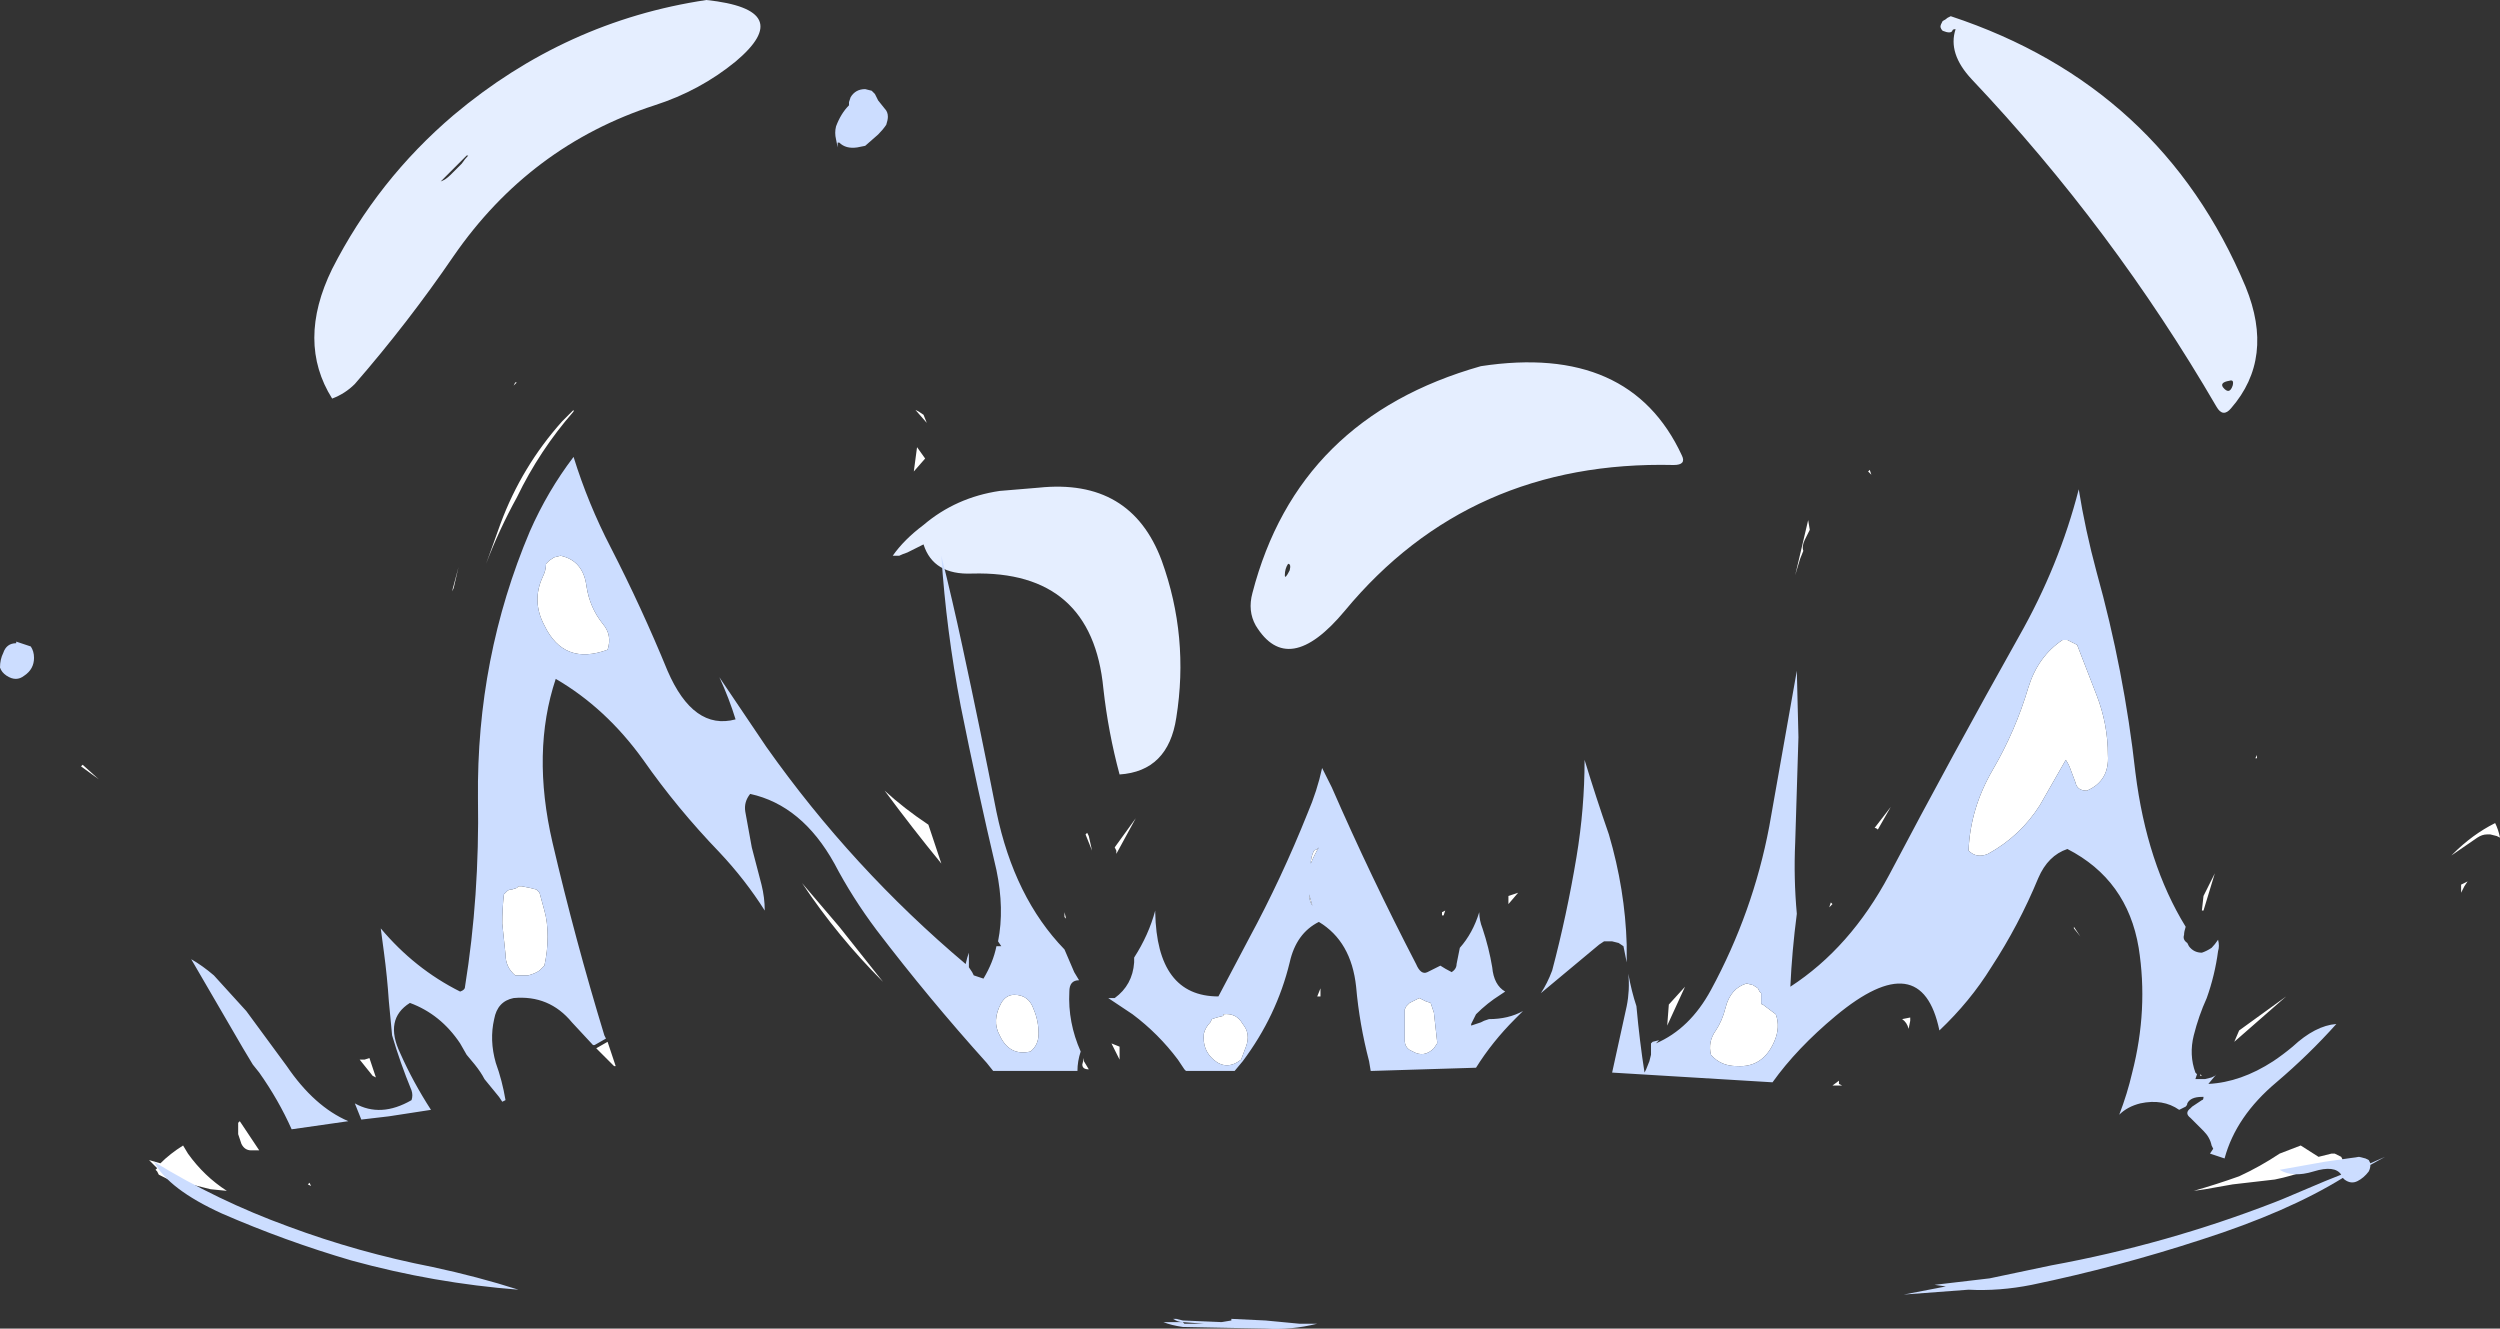 <?xml version="1.0" encoding="UTF-8" standalone="no"?>
<svg xmlns:ffdec="https://www.free-decompiler.com/flash" xmlns:xlink="http://www.w3.org/1999/xlink" ffdec:objectType="shape" height="41.0px" width="77.15px" xmlns="http://www.w3.org/2000/svg">
  <rect width="100%" height="100%" fill="#333333" stroke="none"/>
  <g transform="matrix(1.0, 0.0, 0.0, 1.0, 41.55, 34.95)">
    <path d="M18.4 -34.0 Q18.3 -34.1 18.35 -34.2 L18.4 -34.3 Q18.5 -34.35 18.55 -34.4 L18.65 -34.45 Q25.15 -32.3 27.75 -26.1 28.65 -23.9 27.3 -22.35 27.05 -22.05 26.85 -22.4 23.65 -27.9 19.3 -32.5 18.55 -33.3 18.8 -34.05 18.7 -34.05 18.7 -34.0 18.65 -33.9 18.4 -34.0 M10.1 -20.6 Q3.8 -20.75 -0.05 -16.1 -1.8 -14.0 -2.8 -15.65 -3.05 -16.1 -2.9 -16.65 -1.5 -22.05 4.15 -23.65 8.75 -24.35 10.35 -20.9 10.5 -20.6 10.1 -20.6 M27.25 -23.2 Q26.95 -23.15 27.05 -23.0 27.25 -22.75 27.35 -23.05 27.4 -23.25 27.25 -23.2 M-21.35 -31.7 Q-25.2 -30.45 -27.55 -27.05 -28.95 -25.0 -30.6 -23.1 -30.9 -22.8 -31.3 -22.65 -32.4 -24.4 -31.3 -26.65 -29.9 -29.4 -27.55 -31.4 -24.1 -34.3 -19.75 -34.95 -16.95 -34.65 -18.85 -33.05 -19.95 -32.15 -21.35 -31.7 M-27.95 -29.35 Q-27.8 -29.4 -27.65 -29.55 L-27.3 -29.9 Q-27.2 -30.05 -27.1 -30.15 L-27.15 -30.15 -27.95 -29.35 M-9.5 -19.9 Q-6.65 -20.2 -5.7 -17.65 -4.85 -15.3 -5.25 -12.8 -5.5 -11.15 -7.0 -11.05 -7.35 -12.35 -7.5 -13.7 -7.85 -17.35 -11.55 -17.25 -12.75 -17.2 -13.05 -18.15 L-13.55 -17.9 Q-13.7 -17.85 -13.8 -17.8 L-14.0 -17.8 Q-13.65 -18.3 -13.05 -18.75 -12.05 -19.6 -10.7 -19.8 L-9.5 -19.9 M-1.8 -17.55 Q-1.9 -17.4 -1.9 -17.2 -1.9 -17.05 -1.75 -17.35 -1.7 -17.55 -1.8 -17.55" fill="#e5eeff" fill-rule="evenodd" stroke="none"/>
    <path d="M14.25 -18.9 L14.3 -18.6 14.15 -18.3 Q14.05 -18.1 14.1 -17.95 L14.0 -17.7 13.85 -17.2 14.25 -18.9 M16.1 -20.4 L16.15 -20.45 16.2 -20.3 16.1 -20.4 M22.55 -15.05 L23.15 -13.5 Q23.5 -12.6 23.5 -11.65 23.55 -10.85 22.85 -10.55 22.55 -10.55 22.5 -10.8 L22.35 -11.2 Q22.3 -11.35 22.2 -11.5 L21.4 -10.1 Q20.8 -9.15 19.8 -8.6 19.45 -8.45 19.2 -8.7 19.25 -10.0 19.95 -11.2 20.65 -12.4 21.05 -13.75 21.35 -14.7 22.1 -15.2 L22.25 -15.2 22.55 -15.05 M5.0 -7.3 Q5.15 -7.35 5.3 -7.4 L5.0 -7.05 5.0 -7.3 M2.95 -6.8 L3.05 -6.85 3.0 -6.7 2.95 -6.7 2.95 -6.8 M2.25 -4.15 L2.45 -4.05 2.6 -4.0 Q2.65 -3.85 2.7 -3.7 L2.8 -2.8 2.8 -2.75 2.7 -2.6 Q2.4 -2.3 2.05 -2.5 L1.95 -2.55 Q1.8 -2.65 1.8 -2.85 L1.8 -3.8 1.85 -3.9 1.95 -4.0 2.25 -4.15 M9.95 -3.95 L10.45 -4.5 9.9 -3.3 9.95 -3.95 M11.4 -3.15 Q11.6 -3.45 11.7 -3.85 11.85 -4.45 12.35 -4.6 L12.55 -4.55 12.7 -4.45 12.75 -4.35 12.8 -4.3 12.8 -4.0 Q12.8 -3.95 12.85 -3.95 L13.25 -3.65 Q13.4 -3.25 13.2 -2.8 12.85 -2.0 12.05 -2.05 11.55 -2.05 11.25 -2.4 11.15 -2.8 11.4 -3.15 M34.4 -7.65 L34.6 -7.75 34.5 -7.6 34.4 -7.4 34.4 -7.65 M22.65 -6.05 L22.45 -6.3 22.45 -6.35 22.65 -6.05 M17.4 -3.45 L17.35 -3.2 Q17.3 -3.4 17.15 -3.5 L17.4 -3.55 17.4 -3.45 M15.2 -1.6 L15.2 -1.5 15.3 -1.45 15.0 -1.45 15.2 -1.6 M16.8 -10.05 L16.4 -9.35 Q16.35 -9.4 16.3 -9.4 L16.8 -10.05 M14.95 -7.1 L15.0 -7.05 14.9 -6.95 14.95 -7.1 M34.15 -8.6 Q34.75 -9.2 35.45 -9.55 35.55 -9.35 35.6 -9.1 L35.5 -9.15 35.3 -9.2 35.2 -9.2 Q35.05 -9.2 34.9 -9.1 L34.1 -8.55 34.15 -8.6 M27.4 -2.8 L27.55 -3.15 29.0 -4.2 27.4 -2.8 M26.4 -1.75 L26.35 -1.75 26.35 -1.8 26.4 -1.75 M28.1 -11.55 L28.05 -11.55 28.1 -11.65 28.1 -11.55 M26.45 -7.3 L26.8 -8.0 26.45 -6.85 26.4 -6.85 26.45 -7.3 M-25.7 -23.05 L-25.65 -23.15 -25.6 -23.15 -25.7 -23.05 M-23.85 -22.3 L-23.85 -22.25 Q-24.9 -21.05 -25.6 -19.6 -26.15 -18.6 -26.55 -17.55 L-26.1 -18.8 Q-25.45 -20.55 -24.2 -21.95 L-23.85 -22.3 M-24.25 -17.8 Q-23.55 -17.65 -23.45 -16.85 -23.35 -16.2 -22.95 -15.7 -22.65 -15.35 -22.8 -14.9 -24.15 -14.4 -24.75 -15.65 -25.15 -16.4 -24.8 -17.15 -24.7 -17.35 -24.7 -17.55 L-24.6 -17.65 -24.45 -17.75 -24.25 -17.8 M-27.4 -17.45 L-27.55 -16.8 -27.6 -16.7 -27.4 -17.45 M-39.0 -11.35 L-38.5 -10.9 -39.05 -11.3 -39.0 -11.35 M-25.0 -7.5 L-24.9 -7.4 -24.75 -6.85 Q-24.65 -6.5 -24.65 -6.05 -24.65 -5.6 -24.75 -5.15 -24.8 -5.1 -24.9 -5.0 -25.05 -4.9 -25.25 -4.85 L-25.65 -4.85 Q-25.95 -5.1 -25.95 -5.5 L-26.05 -6.45 Q-26.05 -6.9 -26.0 -7.35 L-25.9 -7.45 Q-25.85 -7.5 -25.75 -7.5 L-25.6 -7.55 -25.55 -7.6 -25.45 -7.6 -25.2 -7.55 -25.0 -7.5 M-34.15 -0.35 L-33.55 0.55 -33.8 0.55 Q-34.0 0.55 -34.1 0.35 L-34.2 0.05 -34.2 -0.3 -34.15 -0.35 M-29.95 -1.7 L-30.05 -1.75 -30.45 -2.25 -30.3 -2.25 -30.15 -2.3 -29.95 -1.7 M-13.05 -22.15 L-12.95 -21.9 -13.3 -22.3 -13.2 -22.25 -13.05 -22.15 M-15.65 -6.35 L-14.3 -4.65 Q-15.7 -6.05 -16.8 -7.7 L-15.65 -6.35 M-22.8 -2.8 L-22.55 -2.05 -22.6 -2.05 -23.15 -2.6 -22.8 -2.8 M-12.9 -9.5 L-12.5 -8.3 Q-13.4 -9.4 -14.25 -10.55 -13.65 -10.0 -12.9 -9.5 M-13.25 -21.15 L-13.0 -20.8 -13.35 -20.4 -13.25 -21.15 M-1.0 -8.7 L-0.9 -8.75 -0.85 -8.8 Q-1.0 -8.55 -1.1 -8.3 -1.1 -8.5 -1.0 -8.7 M-8.7 -6.65 L-8.7 -6.8 -8.65 -6.6 -8.7 -6.65 M-6.5 -9.7 L-7.1 -8.6 -7.1 -8.7 -7.15 -8.8 -6.5 -9.7 M-7.95 -9.15 L-7.85 -8.7 -8.05 -9.2 -8.0 -9.25 -7.95 -9.15 M-10.25 -4.25 Q-9.8 -4.25 -9.65 -3.8 -9.5 -3.45 -9.5 -3.05 -9.5 -2.7 -9.75 -2.5 -10.4 -2.35 -10.7 -3.0 -10.95 -3.45 -10.65 -4.0 -10.5 -4.25 -10.25 -4.25 M-8.1 -2.2 L-7.95 -1.95 Q-8.15 -1.95 -8.15 -2.1 L-8.1 -2.3 -8.1 -2.2 M-7.0 -2.65 L-7.0 -2.25 -7.25 -2.75 -7.0 -2.65 M-1.05 -7.0 Q-1.15 -7.15 -1.15 -7.35 L-1.05 -7.0 M-0.8 -4.2 L-0.9 -4.2 -0.8 -4.45 -0.8 -4.2 M-3.8 -3.65 Q-3.4 -3.7 -3.2 -3.35 -2.95 -3.05 -3.1 -2.65 L-3.25 -2.25 Q-3.7 -1.9 -4.1 -2.25 -4.45 -2.55 -4.4 -3.05 -4.35 -3.25 -4.2 -3.4 L-4.15 -3.5 -4.0 -3.55 -3.8 -3.6 -3.8 -3.65" fill="#ffffff" fill-rule="evenodd" stroke="none"/>
    <path d="M20.75 -15.3 Q22.0 -17.5 22.6 -19.85 22.8 -18.6 23.15 -17.3 24.0 -14.25 24.35 -11.1 24.7 -8.3 25.9 -6.35 25.85 -6.2 25.85 -6.1 25.8 -5.95 25.95 -5.85 L26.0 -5.75 Q26.15 -5.55 26.4 -5.55 26.55 -5.6 26.7 -5.7 26.8 -5.8 26.9 -5.95 26.95 -5.75 26.9 -5.6 26.8 -4.85 26.55 -4.15 26.3 -3.6 26.15 -3.0 26.0 -2.4 26.2 -1.85 L26.25 -1.8 26.2 -1.65 26.5 -1.65 26.7 -1.7 26.8 -1.75 26.85 -1.8 26.6 -1.5 Q27.6 -1.55 28.6 -2.2 28.9 -2.4 29.2 -2.65 29.9 -3.3 30.55 -3.35 29.7 -2.4 28.7 -1.55 27.45 -0.5 27.1 0.8 L26.65 0.65 26.75 0.5 26.7 0.4 Q26.65 0.15 26.45 -0.05 L26.05 -0.45 Q25.85 -0.6 26.05 -0.75 L26.1 -0.8 26.4 -1.0 Q26.45 -1.0 26.45 -1.1 L26.4 -1.1 Q26.05 -1.1 25.95 -0.9 25.95 -0.85 25.9 -0.8 L25.7 -0.7 Q25.2 -1.05 24.5 -0.9 24.1 -0.8 23.85 -0.55 24.1 -1.2 24.25 -1.85 24.75 -3.8 24.45 -5.7 24.1 -7.8 22.25 -8.75 21.65 -8.55 21.35 -7.85 20.75 -6.4 19.9 -5.1 19.25 -4.05 18.3 -3.15 17.75 -5.8 15.1 -3.6 13.9 -2.6 13.15 -1.55 L8.2 -1.85 8.65 -3.9 Q8.75 -4.4 8.7 -4.9 8.8 -4.35 8.95 -3.9 9.05 -2.8 9.2 -1.85 L9.25 -1.95 9.35 -2.2 9.4 -2.4 9.4 -2.75 9.45 -2.8 9.65 -2.85 9.55 -2.75 Q10.6 -3.2 11.25 -4.4 12.55 -6.8 13.05 -9.45 L13.9 -14.25 13.95 -12.2 13.85 -8.95 Q13.8 -7.85 13.9 -6.75 13.75 -5.6 13.7 -4.5 15.55 -5.7 16.75 -7.95 18.7 -11.65 20.75 -15.3 M22.55 -15.05 L22.25 -15.2 22.1 -15.2 Q21.35 -14.7 21.05 -13.75 20.65 -12.4 19.95 -11.2 19.25 -10.0 19.2 -8.7 19.45 -8.45 19.8 -8.6 20.8 -9.15 21.4 -10.1 L22.2 -11.5 Q22.3 -11.35 22.35 -11.2 L22.5 -10.8 Q22.55 -10.55 22.85 -10.55 23.55 -10.85 23.5 -11.65 23.5 -12.6 23.15 -13.5 L22.55 -15.05 M7.35 -11.5 Q7.7 -10.35 8.1 -9.2 8.6 -7.5 8.65 -5.8 8.65 -5.5 8.65 -5.25 L8.55 -5.75 8.4 -5.85 8.2 -5.9 7.95 -5.9 7.8 -5.8 6.0 -4.3 Q6.2 -4.6 6.35 -5.0 6.8 -6.7 7.1 -8.5 7.35 -10.0 7.35 -11.5 M3.5 -5.7 Q3.9 -6.15 4.1 -6.8 4.1 -6.55 4.2 -6.3 4.4 -5.7 4.5 -5.1 4.55 -4.55 4.9 -4.35 L4.75 -4.25 Q4.35 -4.0 4.0 -3.65 L3.85 -3.35 3.85 -3.3 Q4.0 -3.35 4.15 -3.4 L4.25 -3.45 4.4 -3.5 Q5.0 -3.5 5.45 -3.75 L5.2 -3.5 Q4.5 -2.8 4.0 -2.0 L0.75 -1.9 0.7 -2.2 Q0.4 -3.35 0.3 -4.5 0.15 -5.9 -0.85 -6.5 -1.55 -6.15 -1.75 -5.25 -2.15 -3.6 -3.2 -2.2 L-3.45 -1.9 -4.95 -1.9 -5.0 -1.95 -5.2 -2.25 Q-5.8 -3.05 -6.6 -3.65 L-7.35 -4.15 -7.15 -4.15 Q-6.6 -4.55 -6.55 -5.25 L-6.55 -5.4 Q-6.1 -6.1 -5.9 -6.85 L-5.9 -6.8 Q-5.85 -4.2 -3.95 -4.2 L-3.0 -6.0 Q-2.0 -7.85 -1.2 -9.85 -0.9 -10.55 -0.75 -11.25 L-0.45 -10.65 Q0.75 -7.9 2.15 -5.2 2.3 -4.85 2.5 -4.95 L2.9 -5.15 Q3.05 -5.05 3.25 -4.95 3.4 -5.05 3.4 -5.2 L3.5 -5.7 M2.25 -4.15 L1.95 -4.0 1.85 -3.9 1.8 -3.8 1.8 -2.85 Q1.8 -2.65 1.95 -2.55 L2.05 -2.5 Q2.4 -2.3 2.7 -2.6 L2.8 -2.75 2.8 -2.8 2.7 -3.7 Q2.65 -3.85 2.6 -4.0 L2.45 -4.05 2.25 -4.15 M11.4 -3.15 Q11.15 -2.8 11.25 -2.4 11.55 -2.05 12.05 -2.05 12.85 -2.0 13.2 -2.8 13.4 -3.25 13.25 -3.65 L12.85 -3.95 Q12.8 -3.95 12.8 -4.0 L12.8 -4.3 12.75 -4.35 12.7 -4.45 12.55 -4.55 12.35 -4.6 Q11.85 -4.45 11.7 -3.85 11.6 -3.45 11.4 -3.15 M-14.85 -32.2 L-14.65 -32.15 -14.55 -32.05 Q-14.5 -31.95 -14.45 -31.85 L-14.25 -31.6 Q-14.15 -31.5 -14.15 -31.35 -14.15 -31.25 -14.2 -31.1 -14.3 -30.95 -14.45 -30.8 L-14.85 -30.45 -15.1 -30.4 Q-15.45 -30.35 -15.65 -30.55 L-15.7 -30.55 -15.7 -30.4 -15.75 -30.65 Q-15.8 -30.85 -15.75 -31.05 -15.6 -31.45 -15.35 -31.7 L-15.35 -31.8 -15.3 -31.95 Q-15.15 -32.2 -14.85 -32.2 M-25.2 -18.55 Q-24.65 -19.8 -23.85 -20.85 -23.4 -19.4 -22.7 -18.05 -21.75 -16.2 -20.95 -14.25 -20.15 -12.4 -18.85 -12.75 -19.05 -13.4 -19.35 -14.05 L-17.9 -11.9 Q-15.25 -8.15 -11.75 -5.2 L-11.7 -5.4 -11.65 -5.55 -11.65 -5.1 -11.55 -4.95 -11.5 -4.85 -11.2 -4.75 Q-10.9 -5.25 -10.8 -5.75 L-10.65 -5.75 -10.75 -5.9 Q-10.55 -6.9 -10.8 -8.1 -11.4 -10.65 -11.9 -13.15 -12.35 -15.5 -12.5 -17.8 -12.15 -16.4 -11.85 -15.0 -11.3 -12.45 -10.8 -9.9 -10.25 -7.25 -8.7 -5.65 L-8.4 -4.95 -8.25 -4.7 Q-8.55 -4.7 -8.55 -4.35 -8.6 -3.4 -8.2 -2.5 -8.3 -2.2 -8.3 -1.9 L-10.9 -1.9 -11.1 -2.15 Q-12.9 -4.15 -14.5 -6.25 -15.25 -7.25 -15.8 -8.3 -16.8 -10.1 -18.4 -10.45 -18.6 -10.2 -18.55 -9.9 L-18.35 -8.8 -18.05 -7.65 Q-17.95 -7.25 -17.95 -6.85 -18.55 -7.8 -19.35 -8.65 -20.65 -10.0 -21.7 -11.5 -22.85 -13.1 -24.4 -14.0 -25.15 -11.75 -24.5 -8.95 -23.8 -5.95 -22.9 -3.0 L-22.85 -2.9 -23.2 -2.7 -23.25 -2.7 -23.9 -3.4 Q-24.6 -4.25 -25.7 -4.15 -26.2 -4.05 -26.3 -3.5 -26.45 -2.85 -26.25 -2.15 -26.05 -1.6 -25.95 -1.0 L-26.05 -0.95 -26.15 -1.1 -26.6 -1.65 Q-26.7 -1.85 -26.9 -2.1 L-27.15 -2.4 -27.35 -2.75 Q-27.95 -3.65 -28.9 -4.0 -29.7 -3.5 -29.2 -2.45 -28.8 -1.55 -28.25 -0.7 L-29.55 -0.5 -30.4 -0.4 -30.6 -0.9 Q-29.8 -0.45 -28.85 -1.0 -28.8 -1.15 -28.85 -1.3 -29.2 -2.15 -29.45 -3.0 L-29.55 -4.05 Q-29.6 -4.8 -29.7 -5.55 L-29.8 -6.3 Q-28.75 -5.05 -27.35 -4.35 -27.2 -4.4 -27.2 -4.5 -26.75 -7.3 -26.8 -10.3 -26.85 -14.65 -25.2 -18.55 M-24.25 -17.8 L-24.45 -17.75 -24.6 -17.65 -24.7 -17.55 Q-24.7 -17.35 -24.8 -17.15 -25.15 -16.4 -24.75 -15.65 -24.15 -14.4 -22.8 -14.9 -22.65 -15.35 -22.95 -15.7 -23.35 -16.2 -23.45 -16.85 -23.55 -17.65 -24.25 -17.8 M-40.6 -15.0 Q-40.5 -14.85 -40.5 -14.65 -40.5 -14.3 -40.8 -14.1 -41.05 -13.9 -41.35 -14.1 -41.5 -14.2 -41.55 -14.35 -41.55 -14.6 -41.45 -14.8 -41.35 -15.1 -41.05 -15.1 L-41.05 -15.15 -40.6 -15.0 M-35.65 -5.35 Q-35.3 -5.15 -34.95 -4.85 L-33.95 -3.75 -32.7 -2.05 Q-31.85 -0.8 -30.8 -0.35 L-32.55 -0.1 Q-32.95 -1.0 -33.55 -1.85 L-33.75 -2.1 -34.05 -2.6 -35.65 -5.35 M-25.0 -7.5 L-25.2 -7.55 -25.45 -7.6 -25.55 -7.6 -25.6 -7.55 -25.75 -7.5 Q-25.85 -7.5 -25.9 -7.45 L-26.0 -7.35 Q-26.05 -6.9 -26.05 -6.45 L-25.95 -5.5 Q-25.95 -5.1 -25.65 -4.85 L-25.25 -4.85 Q-25.05 -4.9 -24.9 -5.0 -24.8 -5.1 -24.75 -5.15 -24.65 -5.6 -24.65 -6.05 -24.65 -6.5 -24.75 -6.85 L-24.9 -7.4 -25.0 -7.5 M-1.0 -8.7 Q-1.1 -8.5 -1.1 -8.3 -1.0 -8.55 -0.85 -8.8 L-0.9 -8.75 -1.0 -8.7 M-10.25 -4.25 Q-10.5 -4.25 -10.65 -4.0 -10.95 -3.45 -10.7 -3.0 -10.4 -2.35 -9.75 -2.5 -9.5 -2.7 -9.5 -3.05 -9.5 -3.45 -9.65 -3.8 -9.8 -4.25 -10.25 -4.25 M-1.05 -7.0 L-1.15 -7.35 Q-1.15 -7.15 -1.05 -7.0 M-3.8 -3.65 L-3.8 -3.6 -4.0 -3.55 -4.15 -3.5 -4.2 -3.4 Q-4.35 -3.25 -4.4 -3.05 -4.45 -2.55 -4.1 -2.25 -3.7 -1.9 -3.25 -2.25 L-3.1 -2.65 Q-2.95 -3.05 -3.2 -3.35 -3.4 -3.7 -3.8 -3.65" fill="#ccddff" fill-rule="evenodd" stroke="none"/>
    <path d="M-35.95 1.55 L-36.25 1.5 -36.65 1.3 -36.7 1.2 -36.75 1.15 -36.7 1.1 -36.95 0.85 -36.6 0.95 Q-36.3 0.65 -35.9 0.4 L-35.75 0.65 Q-35.25 1.35 -34.55 1.8 L-35.05 1.75 -35.85 1.55 -35.95 1.55 M-30.0 2.55 L-30.0 2.55 M-32.05 1.6 L-32.0 1.55 -31.95 1.65 -32.05 1.6 M29.85 1.05 L29.7 1.15 Q29.15 1.35 28.65 1.45 L27.35 1.6 26.5 1.75 26.15 1.8 Q26.85 1.6 27.55 1.35 28.2 1.05 28.8 0.65 L29.45 0.4 30.0 0.75 30.4 0.65 30.5 0.65 30.7 0.75 30.75 0.85 29.85 1.05" fill="#ffffff" fill-rule="evenodd" stroke="none"/>
    <path d="M31.45 0.8 L31.55 0.85 31.6 0.95 32.05 0.75 31.6 1.0 Q31.6 1.1 31.55 1.2 31.4 1.4 31.2 1.5 31.0 1.6 30.8 1.45 L30.75 1.4 Q29.05 2.45 26.4 3.3 23.8 4.15 21.15 4.7 20.15 4.9 19.2 4.85 L17.2 5.0 18.5 4.75 18.15 4.7 19.85 4.5 21.75 4.1 Q25.3 3.45 28.65 2.15 L28.9 2.05 30.2 1.5 30.7 1.3 Q30.5 1.0 29.85 1.2 29.2 1.4 28.8 1.15 L30.2 0.9 31.25 0.75 31.45 0.8 M-5.0 5.9 L-4.4 5.9 -5.05 5.85 Q-5.2 5.85 -5.35 5.75 L-5.25 5.75 -5.05 5.8 -3.85 5.85 -3.55 5.8 -3.55 5.75 -2.5 5.8 -1.45 5.9 -0.9 5.9 Q-1.7 6.1 -2.5 6.05 L-5.05 6.0 Q-5.4 5.95 -5.65 5.85 L-5.05 5.85 -5.0 5.9 M-25.55 4.85 Q-28.15 4.65 -30.7 3.95 -32.75 3.35 -34.7 2.5 -36.35 1.75 -36.8 0.9 -34.85 2.1 -32.65 2.9 -30.5 3.7 -28.2 4.15 -26.8 4.45 -25.55 4.85" fill="#ccddff" fill-rule="evenodd" stroke="none"/>
  </g>
</svg>
